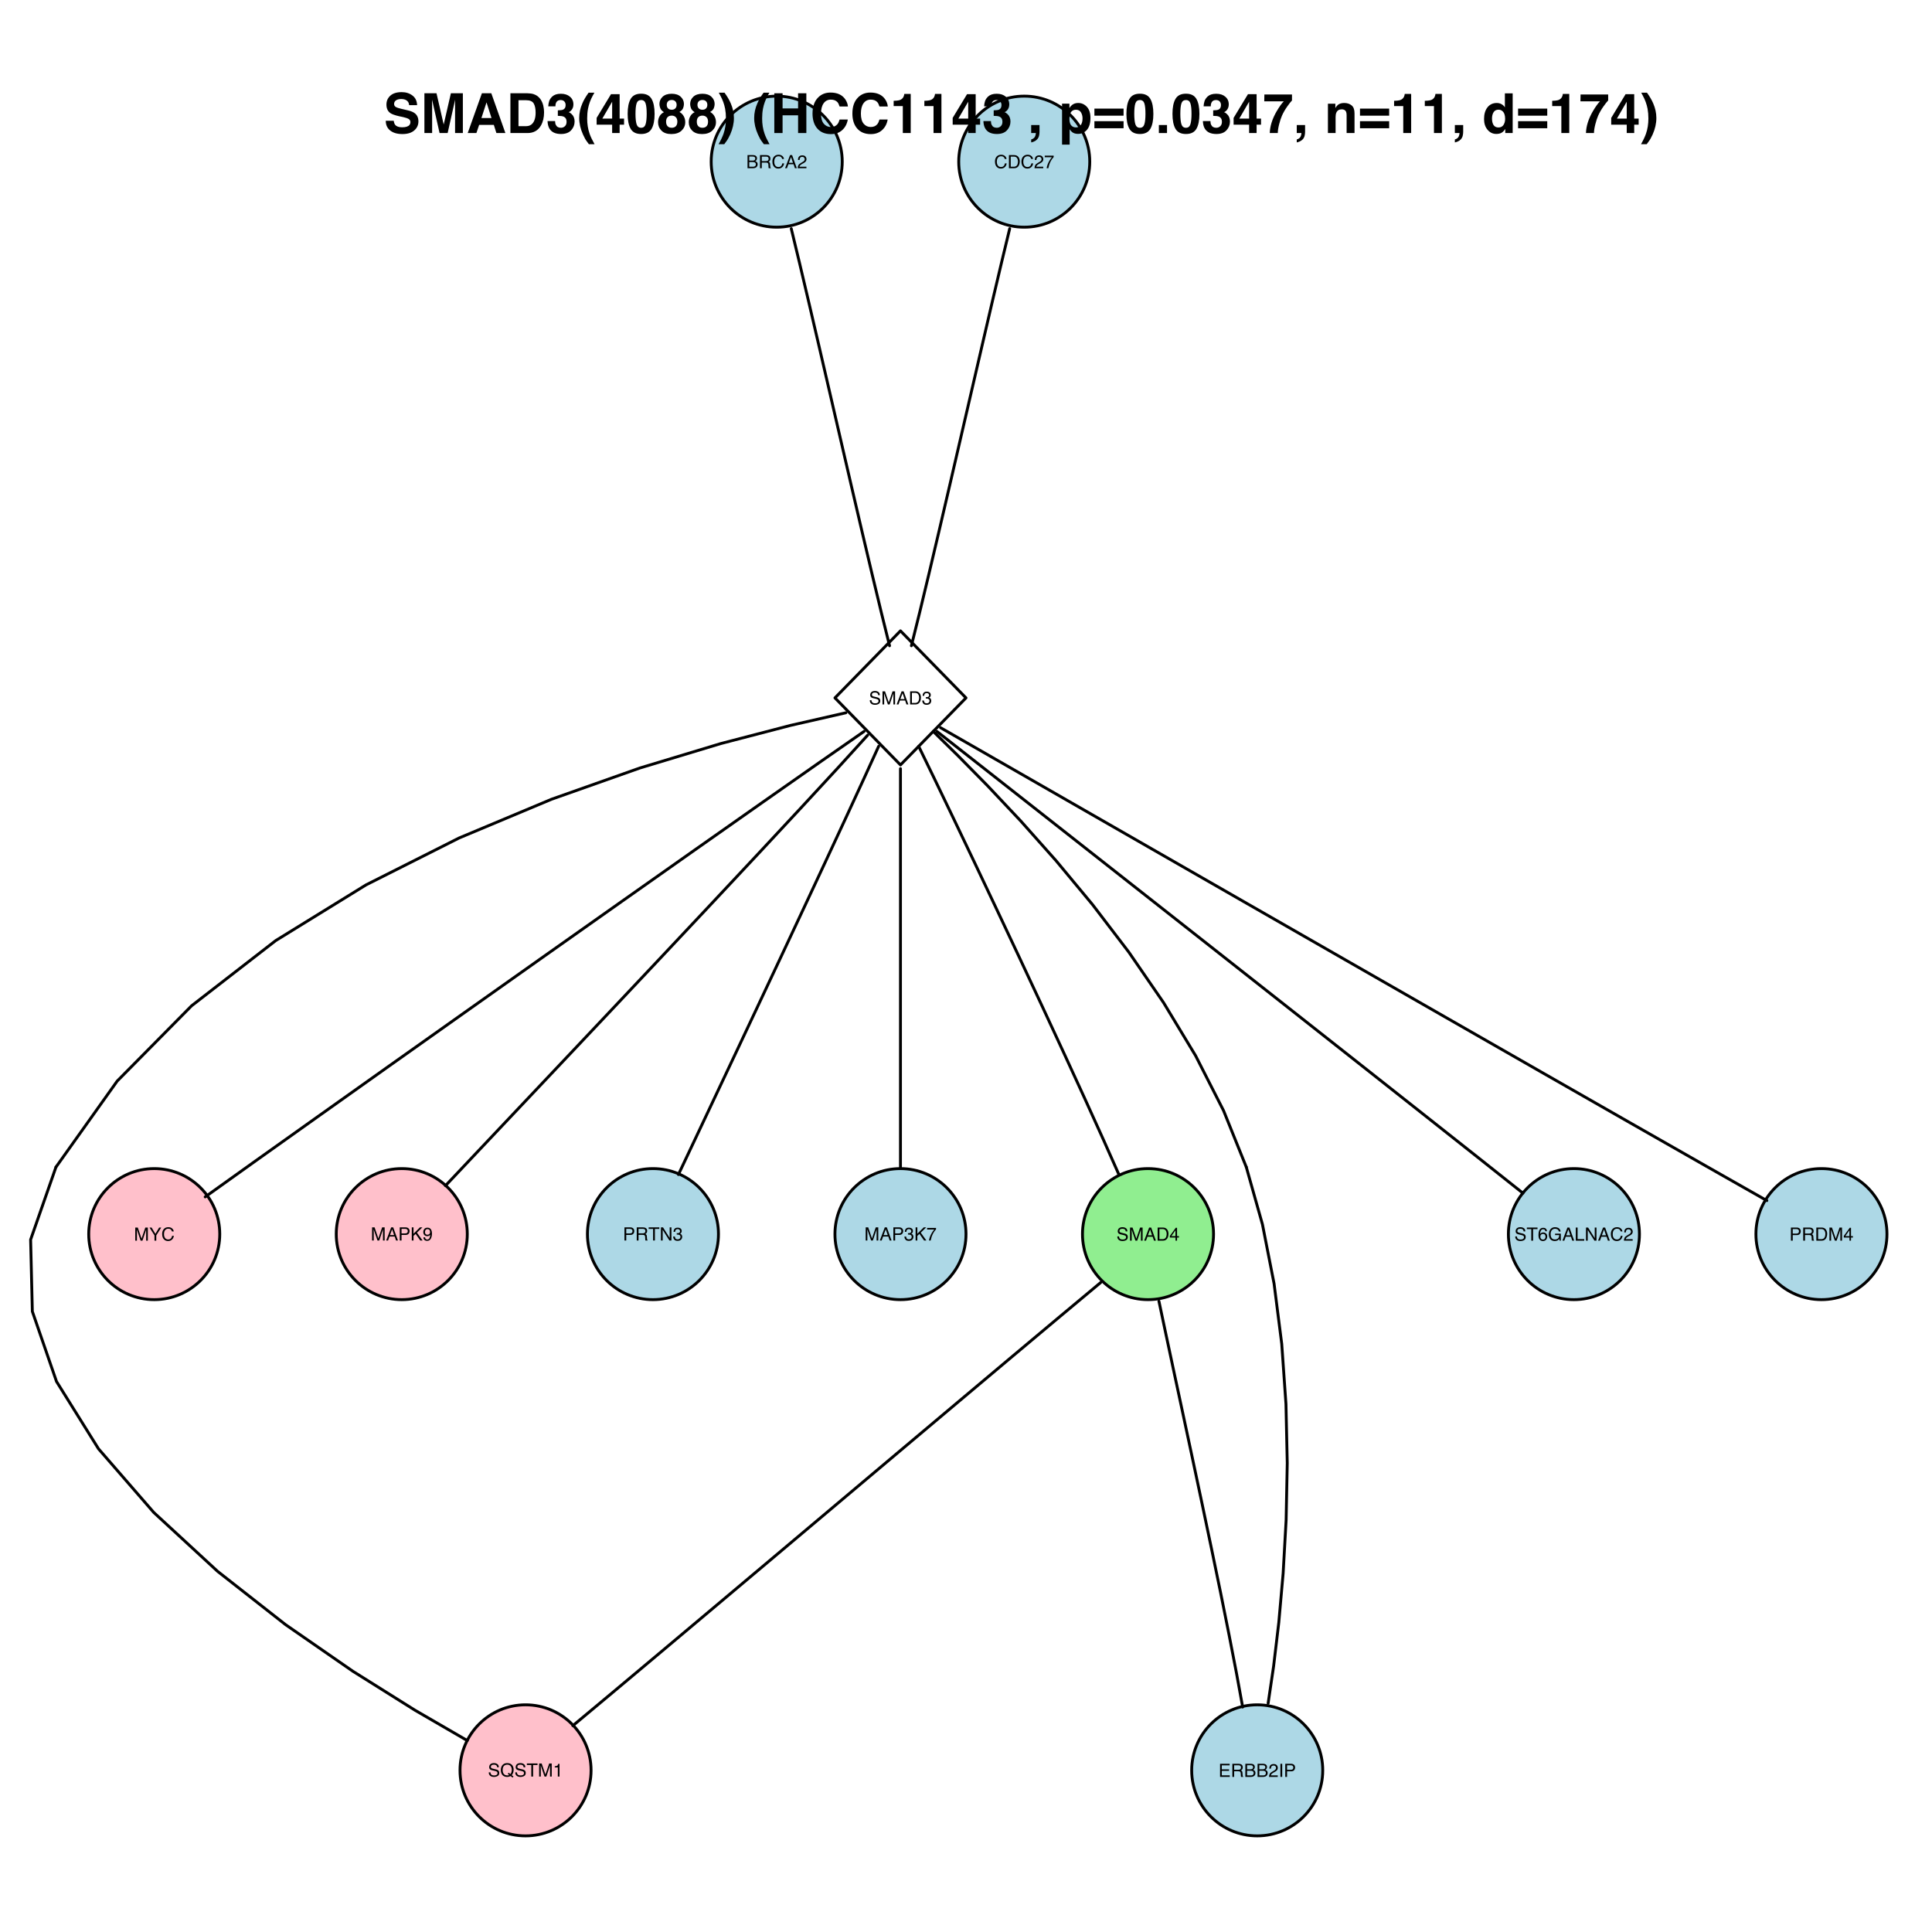 <?xml version="1.0" encoding="UTF-8"?>
<svg xmlns="http://www.w3.org/2000/svg" xmlns:xlink="http://www.w3.org/1999/xlink" width="504pt" height="504pt" viewBox="0 0 504 504" version="1.1">
<defs>
<g>
<symbol overflow="visible" id="glyph0-0">
<path style="stroke:none;" d="M 0.156 0 L 0.156 -3.422 L 2.875 -3.422 L 2.875 0 Z M 2.453 -0.422 L 2.453 -3 L 0.578 -3 L 0.578 -0.422 Z "/>
</symbol>
<symbol overflow="visible" id="glyph0-1">
<path style="stroke:none;" d="M 1.656 -1.984 C 1.852 -1.984 2.004 -2.008 2.109 -2.062 C 2.285 -2.145 2.375 -2.301 2.375 -2.531 C 2.375 -2.75 2.281 -2.898 2.094 -2.984 C 1.988 -3.023 1.836 -3.047 1.641 -3.047 L 0.812 -3.047 L 0.812 -1.984 Z M 1.812 -0.391 C 2.094 -0.391 2.297 -0.473 2.422 -0.641 C 2.492 -0.742 2.531 -0.867 2.531 -1.016 C 2.531 -1.266 2.422 -1.438 2.203 -1.531 C 2.078 -1.582 1.922 -1.609 1.734 -1.609 L 0.812 -1.609 L 0.812 -0.391 Z M 0.359 -3.422 L 1.828 -3.422 C 2.223 -3.422 2.508 -3.301 2.688 -3.062 C 2.781 -2.926 2.828 -2.766 2.828 -2.578 C 2.828 -2.359 2.766 -2.18 2.641 -2.047 C 2.578 -1.973 2.488 -1.906 2.375 -1.844 C 2.551 -1.781 2.68 -1.707 2.766 -1.625 C 2.922 -1.469 3 -1.258 3 -1 C 3 -0.781 2.93 -0.582 2.797 -0.406 C 2.586 -0.133 2.254 0 1.797 0 L 0.359 0 Z "/>
</symbol>
<symbol overflow="visible" id="glyph0-2">
<path style="stroke:none;" d="M 1.953 -1.859 C 2.172 -1.859 2.344 -1.898 2.469 -1.984 C 2.602 -2.078 2.672 -2.234 2.672 -2.453 C 2.672 -2.703 2.582 -2.867 2.406 -2.953 C 2.301 -3.004 2.172 -3.031 2.016 -3.031 L 0.891 -3.031 L 0.891 -1.859 Z M 0.422 -3.422 L 2 -3.422 C 2.27 -3.422 2.488 -3.383 2.656 -3.312 C 2.977 -3.164 3.141 -2.895 3.141 -2.5 C 3.141 -2.301 3.098 -2.133 3.016 -2 C 2.93 -1.863 2.812 -1.758 2.656 -1.688 C 2.789 -1.633 2.891 -1.562 2.953 -1.469 C 3.023 -1.383 3.062 -1.238 3.062 -1.031 L 3.094 -0.578 C 3.094 -0.453 3.102 -0.352 3.125 -0.281 C 3.145 -0.176 3.191 -0.109 3.266 -0.078 L 3.266 0 L 2.703 0 C 2.68 -0.031 2.664 -0.066 2.656 -0.109 C 2.645 -0.16 2.641 -0.254 2.641 -0.391 L 2.609 -0.953 C 2.598 -1.18 2.516 -1.332 2.359 -1.406 C 2.273 -1.445 2.133 -1.469 1.938 -1.469 L 0.891 -1.469 L 0.891 0 L 0.422 0 Z "/>
</symbol>
<symbol overflow="visible" id="glyph0-3">
<path style="stroke:none;" d="M 1.812 -3.516 C 2.238 -3.516 2.57 -3.398 2.812 -3.172 C 3.062 -2.953 3.195 -2.695 3.219 -2.406 L 2.766 -2.406 C 2.711 -2.625 2.609 -2.797 2.453 -2.922 C 2.305 -3.055 2.094 -3.125 1.812 -3.125 C 1.477 -3.125 1.207 -3.004 1 -2.766 C 0.789 -2.523 0.688 -2.16 0.688 -1.672 C 0.688 -1.266 0.781 -0.938 0.969 -0.688 C 1.156 -0.438 1.43 -0.312 1.797 -0.312 C 2.141 -0.312 2.406 -0.445 2.594 -0.719 C 2.688 -0.852 2.754 -1.035 2.797 -1.266 L 3.25 -1.266 C 3.207 -0.898 3.07 -0.598 2.844 -0.359 C 2.57 -0.055 2.207 0.094 1.75 0.094 C 1.352 0.094 1.02 -0.023 0.75 -0.266 C 0.383 -0.586 0.203 -1.082 0.203 -1.75 C 0.203 -2.258 0.336 -2.676 0.609 -3 C 0.898 -3.344 1.301 -3.516 1.812 -3.516 Z M 1.719 -3.516 Z "/>
</symbol>
<symbol overflow="visible" id="glyph0-4">
<path style="stroke:none;" d="M 2.125 -1.406 L 1.609 -2.922 L 1.047 -1.406 Z M 1.359 -3.422 L 1.891 -3.422 L 3.125 0 L 2.625 0 L 2.281 -1.031 L 0.922 -1.031 L 0.547 0 L 0.062 0 Z M 1.594 -3.422 Z "/>
</symbol>
<symbol overflow="visible" id="glyph0-5">
<path style="stroke:none;" d="M 0.156 0 C 0.164 -0.289 0.223 -0.539 0.328 -0.75 C 0.43 -0.969 0.633 -1.16 0.938 -1.328 L 1.375 -1.594 C 1.582 -1.707 1.723 -1.805 1.797 -1.891 C 1.93 -2.016 2 -2.16 2 -2.328 C 2 -2.523 1.938 -2.68 1.812 -2.797 C 1.695 -2.91 1.547 -2.969 1.359 -2.969 C 1.066 -2.969 0.863 -2.859 0.75 -2.641 C 0.695 -2.523 0.664 -2.363 0.656 -2.156 L 0.234 -2.156 C 0.234 -2.445 0.285 -2.688 0.391 -2.875 C 0.578 -3.195 0.898 -3.359 1.359 -3.359 C 1.742 -3.359 2.02 -3.254 2.188 -3.047 C 2.363 -2.836 2.453 -2.609 2.453 -2.359 C 2.453 -2.086 2.359 -1.859 2.172 -1.672 C 2.066 -1.555 1.875 -1.422 1.594 -1.266 L 1.266 -1.094 C 1.117 -1.008 1 -0.926 0.906 -0.844 C 0.75 -0.707 0.656 -0.555 0.625 -0.391 L 2.438 -0.391 L 2.438 0 Z "/>
</symbol>
<symbol overflow="visible" id="glyph0-6">
<path style="stroke:none;" d="M 1.688 -0.391 C 1.844 -0.391 1.969 -0.41 2.062 -0.453 C 2.25 -0.504 2.398 -0.617 2.516 -0.797 C 2.609 -0.93 2.672 -1.109 2.703 -1.328 C 2.734 -1.453 2.75 -1.57 2.75 -1.688 C 2.75 -2.113 2.66 -2.441 2.484 -2.672 C 2.316 -2.91 2.047 -3.031 1.672 -3.031 L 0.859 -3.031 L 0.859 -0.391 Z M 0.391 -3.422 L 1.781 -3.422 C 2.25 -3.422 2.613 -3.254 2.875 -2.922 C 3.102 -2.617 3.219 -2.234 3.219 -1.766 C 3.219 -1.398 3.148 -1.07 3.016 -0.781 C 2.773 -0.258 2.359 0 1.766 0 L 0.391 0 Z "/>
</symbol>
<symbol overflow="visible" id="glyph0-7">
<path style="stroke:none;" d="M 2.5 -3.281 L 2.5 -2.922 C 2.395 -2.816 2.25 -2.633 2.062 -2.375 C 1.883 -2.113 1.727 -1.836 1.594 -1.547 C 1.457 -1.254 1.359 -0.988 1.297 -0.75 C 1.242 -0.594 1.18 -0.344 1.109 0 L 0.656 0 C 0.758 -0.633 0.992 -1.27 1.359 -1.906 C 1.566 -2.27 1.789 -2.586 2.031 -2.859 L 0.172 -2.859 L 0.172 -3.281 Z "/>
</symbol>
<symbol overflow="visible" id="glyph0-8">
<path style="stroke:none;" d="M 0.672 -1.109 C 0.68 -0.91 0.727 -0.75 0.812 -0.625 C 0.957 -0.406 1.227 -0.297 1.625 -0.297 C 1.789 -0.297 1.945 -0.316 2.094 -0.359 C 2.375 -0.461 2.516 -0.641 2.516 -0.891 C 2.516 -1.078 2.457 -1.207 2.344 -1.281 C 2.219 -1.363 2.031 -1.43 1.781 -1.484 L 1.312 -1.594 C 1.008 -1.656 0.797 -1.727 0.672 -1.812 C 0.453 -1.957 0.344 -2.172 0.344 -2.453 C 0.344 -2.766 0.445 -3.02 0.656 -3.219 C 0.875 -3.414 1.18 -3.516 1.578 -3.516 C 1.93 -3.516 2.234 -3.426 2.484 -3.25 C 2.734 -3.082 2.859 -2.805 2.859 -2.422 L 2.422 -2.422 C 2.398 -2.609 2.352 -2.75 2.281 -2.844 C 2.133 -3.02 1.895 -3.109 1.562 -3.109 C 1.281 -3.109 1.078 -3.051 0.953 -2.938 C 0.836 -2.82 0.781 -2.691 0.781 -2.547 C 0.781 -2.367 0.852 -2.242 1 -2.172 C 1.094 -2.117 1.301 -2.055 1.625 -1.984 L 2.094 -1.875 C 2.332 -1.82 2.516 -1.75 2.641 -1.656 C 2.859 -1.5 2.969 -1.266 2.969 -0.953 C 2.969 -0.578 2.828 -0.305 2.547 -0.141 C 2.273 0.016 1.957 0.094 1.594 0.094 C 1.164 0.094 0.832 -0.008 0.594 -0.219 C 0.344 -0.438 0.223 -0.734 0.234 -1.109 Z M 1.609 -3.516 Z "/>
</symbol>
<symbol overflow="visible" id="glyph0-9">
<path style="stroke:none;" d="M 0.359 -3.422 L 1.016 -3.422 L 2 -0.531 L 2.984 -3.422 L 3.641 -3.422 L 3.641 0 L 3.203 0 L 3.203 -2.031 C 3.203 -2.094 3.203 -2.203 3.203 -2.359 C 3.203 -2.523 3.203 -2.703 3.203 -2.891 L 2.234 0 L 1.766 0 L 0.781 -2.891 L 0.781 -2.781 C 0.781 -2.695 0.781 -2.566 0.781 -2.391 C 0.789 -2.223 0.797 -2.102 0.797 -2.031 L 0.797 0 L 0.359 0 Z "/>
</symbol>
<symbol overflow="visible" id="glyph0-10">
<path style="stroke:none;" d="M 1.234 0.094 C 0.848 0.094 0.562 -0.016 0.375 -0.234 C 0.195 -0.453 0.109 -0.719 0.109 -1.031 L 0.547 -1.031 C 0.566 -0.812 0.609 -0.656 0.672 -0.562 C 0.785 -0.383 0.984 -0.297 1.266 -0.297 C 1.484 -0.297 1.66 -0.352 1.797 -0.469 C 1.93 -0.582 2 -0.734 2 -0.922 C 2 -1.148 1.926 -1.312 1.781 -1.406 C 1.645 -1.5 1.453 -1.547 1.203 -1.547 C 1.172 -1.547 1.141 -1.547 1.109 -1.547 C 1.086 -1.547 1.062 -1.547 1.031 -1.547 L 1.031 -1.922 C 1.07 -1.91 1.109 -1.906 1.141 -1.906 C 1.172 -1.906 1.203 -1.906 1.234 -1.906 C 1.391 -1.906 1.52 -1.93 1.625 -1.984 C 1.801 -2.066 1.891 -2.219 1.891 -2.438 C 1.891 -2.602 1.828 -2.734 1.703 -2.828 C 1.586 -2.922 1.453 -2.969 1.297 -2.969 C 1.016 -2.969 0.82 -2.875 0.719 -2.688 C 0.656 -2.582 0.617 -2.438 0.609 -2.25 L 0.203 -2.25 C 0.203 -2.5 0.25 -2.707 0.344 -2.875 C 0.52 -3.188 0.82 -3.344 1.25 -3.344 C 1.594 -3.344 1.859 -3.266 2.047 -3.109 C 2.234 -2.961 2.328 -2.742 2.328 -2.453 C 2.328 -2.254 2.27 -2.094 2.156 -1.969 C 2.082 -1.883 1.992 -1.82 1.891 -1.781 C 2.066 -1.727 2.203 -1.629 2.297 -1.484 C 2.398 -1.348 2.453 -1.18 2.453 -0.984 C 2.453 -0.672 2.348 -0.41 2.141 -0.203 C 1.93 -0.004 1.629 0.094 1.234 0.094 Z "/>
</symbol>
<symbol overflow="visible" id="glyph0-11">
<path style="stroke:none;" d="M 1.578 -1.188 L 1.578 -2.703 L 0.516 -1.188 Z M 1.594 0 L 1.594 -0.812 L 0.125 -0.812 L 0.125 -1.234 L 1.656 -3.359 L 2 -3.359 L 2 -1.188 L 2.5 -1.188 L 2.5 -0.812 L 2 -0.812 L 2 0 Z "/>
</symbol>
<symbol overflow="visible" id="glyph0-12">
<path style="stroke:none;" d="M 0.094 -3.422 L 0.641 -3.422 L 1.625 -1.781 L 2.609 -3.422 L 3.156 -3.422 L 1.859 -1.375 L 1.859 0 L 1.391 0 L 1.391 -1.375 Z M 1.625 -3.422 Z "/>
</symbol>
<symbol overflow="visible" id="glyph0-13">
<path style="stroke:none;" d="M 0.406 -3.422 L 1.953 -3.422 C 2.254 -3.422 2.5 -3.332 2.688 -3.156 C 2.875 -2.988 2.969 -2.754 2.969 -2.453 C 2.969 -2.18 2.883 -1.945 2.719 -1.75 C 2.551 -1.551 2.297 -1.453 1.953 -1.453 L 0.875 -1.453 L 0.875 0 L 0.406 0 Z M 2.5 -2.438 C 2.5 -2.695 2.406 -2.867 2.219 -2.953 C 2.113 -3.004 1.973 -3.031 1.797 -3.031 L 0.875 -3.031 L 0.875 -1.844 L 1.797 -1.844 C 2.004 -1.844 2.172 -1.883 2.297 -1.969 C 2.43 -2.062 2.5 -2.219 2.5 -2.438 Z "/>
</symbol>
<symbol overflow="visible" id="glyph0-14">
<path style="stroke:none;" d="M 0.359 -3.422 L 0.812 -3.422 L 0.812 -1.766 L 2.484 -3.422 L 3.125 -3.422 L 1.703 -2.047 L 3.172 0 L 2.562 0 L 1.359 -1.719 L 0.812 -1.203 L 0.812 0 L 0.359 0 Z "/>
</symbol>
<symbol overflow="visible" id="glyph0-15">
<path style="stroke:none;" d="M 0.641 -0.812 C 0.648 -0.57 0.738 -0.41 0.906 -0.328 C 0.988 -0.273 1.082 -0.25 1.188 -0.25 C 1.395 -0.25 1.566 -0.332 1.703 -0.5 C 1.848 -0.676 1.945 -1.02 2 -1.531 C 1.914 -1.383 1.801 -1.281 1.656 -1.219 C 1.52 -1.156 1.375 -1.125 1.219 -1.125 C 0.895 -1.125 0.641 -1.223 0.453 -1.422 C 0.266 -1.629 0.172 -1.891 0.172 -2.203 C 0.172 -2.504 0.258 -2.77 0.438 -3 C 0.625 -3.227 0.898 -3.344 1.266 -3.344 C 1.754 -3.344 2.094 -3.125 2.281 -2.688 C 2.383 -2.445 2.438 -2.145 2.438 -1.781 C 2.438 -1.375 2.375 -1.016 2.25 -0.703 C 2.039 -0.172 1.691 0.094 1.203 0.094 C 0.879 0.094 0.629 0.008 0.453 -0.156 C 0.285 -0.332 0.203 -0.551 0.203 -0.812 Z M 1.266 -1.5 C 1.43 -1.5 1.582 -1.551 1.719 -1.656 C 1.863 -1.77 1.938 -1.961 1.938 -2.234 C 1.938 -2.484 1.875 -2.664 1.75 -2.781 C 1.625 -2.906 1.469 -2.969 1.281 -2.969 C 1.07 -2.969 0.906 -2.895 0.781 -2.75 C 0.664 -2.613 0.609 -2.43 0.609 -2.203 C 0.609 -1.984 0.66 -1.812 0.766 -1.688 C 0.867 -1.562 1.035 -1.5 1.266 -1.5 Z "/>
</symbol>
<symbol overflow="visible" id="glyph0-16">
<path style="stroke:none;" d="M 2.859 -3.422 L 2.859 -3.016 L 1.703 -3.016 L 1.703 0 L 1.234 0 L 1.234 -3.016 L 0.078 -3.016 L 0.078 -3.422 Z "/>
</symbol>
<symbol overflow="visible" id="glyph0-17">
<path style="stroke:none;" d="M 0.359 -3.422 L 0.906 -3.422 L 2.641 -0.656 L 2.641 -3.422 L 3.094 -3.422 L 3.094 0 L 2.562 0 L 0.812 -2.781 L 0.812 0 L 0.359 0 Z M 1.688 -3.422 Z "/>
</symbol>
<symbol overflow="visible" id="glyph0-18">
<path style="stroke:none;" d="M 3.5 -0.016 L 3.266 0.266 L 2.734 -0.125 C 2.609 -0.062 2.469 -0.008 2.312 0.031 C 2.164 0.07 2.008 0.094 1.844 0.094 C 1.301 0.094 0.883 -0.078 0.594 -0.422 C 0.32 -0.766 0.188 -1.191 0.188 -1.703 C 0.188 -2.16 0.301 -2.555 0.531 -2.891 C 0.82 -3.305 1.258 -3.516 1.844 -3.516 C 2.445 -3.516 2.895 -3.32 3.188 -2.938 C 3.414 -2.633 3.531 -2.25 3.531 -1.781 C 3.531 -1.551 3.504 -1.336 3.453 -1.141 C 3.367 -0.828 3.227 -0.57 3.031 -0.375 Z M 1.891 -0.312 C 1.984 -0.312 2.07 -0.316 2.156 -0.328 C 2.25 -0.348 2.328 -0.375 2.391 -0.406 L 2 -0.703 L 2.234 -1 L 2.688 -0.641 C 2.832 -0.805 2.926 -0.988 2.969 -1.188 C 3.02 -1.383 3.047 -1.578 3.047 -1.766 C 3.047 -2.172 2.941 -2.492 2.734 -2.734 C 2.523 -2.984 2.238 -3.109 1.875 -3.109 C 1.5 -3.109 1.203 -2.988 0.984 -2.75 C 0.773 -2.52 0.672 -2.16 0.672 -1.672 C 0.672 -1.254 0.773 -0.922 0.984 -0.672 C 1.191 -0.43 1.492 -0.312 1.891 -0.312 Z "/>
</symbol>
<symbol overflow="visible" id="glyph0-19">
<path style="stroke:none;" d="M 0.453 -2.375 L 0.453 -2.688 C 0.754 -2.719 0.961 -2.766 1.078 -2.828 C 1.203 -2.898 1.297 -3.066 1.359 -3.328 L 1.688 -3.328 L 1.688 0 L 1.25 0 L 1.25 -2.375 Z "/>
</symbol>
<symbol overflow="visible" id="glyph0-20">
<path style="stroke:none;" d="M 0.406 -3.422 L 2.906 -3.422 L 2.906 -3.016 L 0.859 -3.016 L 0.859 -1.969 L 2.75 -1.969 L 2.75 -1.578 L 0.859 -1.578 L 0.859 -0.406 L 2.938 -0.406 L 2.938 0 L 0.406 0 Z M 1.672 -3.422 Z "/>
</symbol>
<symbol overflow="visible" id="glyph0-21">
<path style="stroke:none;" d="M 0.469 -3.422 L 0.938 -3.422 L 0.938 0 L 0.469 0 Z "/>
</symbol>
<symbol overflow="visible" id="glyph0-22">
<path style="stroke:none;" d="M 1.391 -3.359 C 1.766 -3.359 2.023 -3.258 2.172 -3.062 C 2.328 -2.875 2.406 -2.676 2.406 -2.469 L 1.984 -2.469 C 1.961 -2.602 1.922 -2.707 1.859 -2.781 C 1.766 -2.914 1.613 -2.984 1.406 -2.984 C 1.164 -2.984 0.977 -2.875 0.844 -2.656 C 0.707 -2.445 0.629 -2.141 0.609 -1.734 C 0.711 -1.867 0.836 -1.973 0.984 -2.047 C 1.109 -2.109 1.254 -2.141 1.422 -2.141 C 1.703 -2.141 1.945 -2.051 2.156 -1.875 C 2.363 -1.695 2.469 -1.43 2.469 -1.078 C 2.469 -0.766 2.367 -0.488 2.172 -0.25 C 1.973 -0.02 1.691 0.094 1.328 0.094 C 1.016 0.094 0.742 -0.023 0.516 -0.266 C 0.297 -0.504 0.188 -0.906 0.188 -1.469 C 0.188 -1.883 0.234 -2.238 0.328 -2.531 C 0.523 -3.082 0.879 -3.359 1.391 -3.359 Z M 1.375 -0.281 C 1.594 -0.281 1.754 -0.352 1.859 -0.5 C 1.973 -0.656 2.031 -0.832 2.031 -1.031 C 2.031 -1.207 1.977 -1.375 1.875 -1.531 C 1.781 -1.688 1.602 -1.766 1.344 -1.766 C 1.164 -1.766 1.008 -1.703 0.875 -1.578 C 0.738 -1.453 0.672 -1.27 0.672 -1.031 C 0.672 -0.82 0.727 -0.645 0.844 -0.5 C 0.969 -0.352 1.145 -0.281 1.375 -0.281 Z "/>
</symbol>
<symbol overflow="visible" id="glyph0-23">
<path style="stroke:none;" d="M 1.844 -3.516 C 2.164 -3.516 2.445 -3.453 2.688 -3.328 C 3.02 -3.148 3.227 -2.836 3.312 -2.391 L 2.844 -2.391 C 2.789 -2.641 2.676 -2.82 2.5 -2.938 C 2.32 -3.051 2.098 -3.109 1.828 -3.109 C 1.516 -3.109 1.25 -2.988 1.031 -2.75 C 0.812 -2.508 0.703 -2.156 0.703 -1.688 C 0.703 -1.281 0.789 -0.945 0.969 -0.688 C 1.156 -0.438 1.445 -0.312 1.844 -0.312 C 2.156 -0.312 2.41 -0.398 2.609 -0.578 C 2.816 -0.754 2.926 -1.047 2.938 -1.453 L 1.859 -1.453 L 1.859 -1.828 L 3.359 -1.828 L 3.359 0 L 3.062 0 L 2.953 -0.438 C 2.797 -0.27 2.656 -0.148 2.531 -0.078 C 2.332 0.035 2.078 0.094 1.766 0.094 C 1.359 0.094 1.004 -0.035 0.703 -0.297 C 0.391 -0.629 0.234 -1.082 0.234 -1.656 C 0.234 -2.238 0.391 -2.695 0.703 -3.031 C 0.992 -3.352 1.375 -3.516 1.844 -3.516 Z M 1.766 -3.516 Z "/>
</symbol>
<symbol overflow="visible" id="glyph0-24">
<path style="stroke:none;" d="M 0.359 -3.422 L 0.828 -3.422 L 0.828 -0.406 L 2.562 -0.406 L 2.562 0 L 0.359 0 Z "/>
</symbol>
<symbol overflow="visible" id="glyph1-0">
<path style="stroke:none;" d="M 1.078 0 L 1.078 -10.375 L 9.438 -10.375 L 9.438 0 Z M 8.141 -1.297 L 8.141 -9.078 L 2.375 -9.078 L 2.375 -1.297 Z "/>
</symbol>
<symbol overflow="visible" id="glyph1-1">
<path style="stroke:none;" d="M 2.672 -3.203 C 2.734 -2.723 2.859 -2.367 3.047 -2.141 C 3.398 -1.711 4.004 -1.5 4.859 -1.5 C 5.367 -1.5 5.785 -1.555 6.109 -1.672 C 6.711 -1.879 7.016 -2.281 7.016 -2.875 C 7.016 -3.219 6.863 -3.484 6.562 -3.672 C 6.258 -3.848 5.789 -4.008 5.156 -4.156 L 4.047 -4.391 C 2.973 -4.641 2.227 -4.906 1.812 -5.188 C 1.113 -5.664 0.766 -6.414 0.766 -7.438 C 0.766 -8.363 1.102 -9.133 1.781 -9.75 C 2.457 -10.363 3.445 -10.672 4.75 -10.672 C 5.844 -10.672 6.773 -10.379 7.547 -9.797 C 8.316 -9.223 8.723 -8.383 8.766 -7.281 L 6.688 -7.281 C 6.645 -7.906 6.367 -8.348 5.859 -8.609 C 5.523 -8.785 5.109 -8.875 4.609 -8.875 C 4.047 -8.875 3.598 -8.758 3.266 -8.531 C 2.93 -8.301 2.766 -7.988 2.766 -7.594 C 2.766 -7.219 2.93 -6.941 3.266 -6.766 C 3.473 -6.641 3.922 -6.492 4.609 -6.328 L 6.406 -5.906 C 7.188 -5.719 7.773 -5.469 8.172 -5.156 C 8.797 -4.664 9.109 -3.957 9.109 -3.031 C 9.109 -2.082 8.742 -1.297 8.016 -0.672 C 7.285 -0.047 6.258 0.266 4.938 0.266 C 3.594 0.266 2.531 -0.039 1.75 -0.656 C 0.977 -1.27 0.594 -2.117 0.594 -3.203 Z M 4.766 -10.688 Z "/>
</symbol>
<symbol overflow="visible" id="glyph1-2">
<path style="stroke:none;" d="M 7.969 -10.375 L 11.094 -10.375 L 11.094 0 L 9.062 0 L 9.062 -7.016 C 9.062 -7.211 9.062 -7.492 9.062 -7.859 C 9.07 -8.223 9.078 -8.504 9.078 -8.703 L 7.125 0 L 5.016 0 L 3.062 -8.703 C 3.062 -8.504 3.062 -8.223 3.062 -7.859 C 3.07 -7.492 3.078 -7.211 3.078 -7.016 L 3.078 0 L 1.062 0 L 1.062 -10.375 L 4.219 -10.375 L 6.094 -2.219 Z "/>
</symbol>
<symbol overflow="visible" id="glyph1-3">
<path style="stroke:none;" d="M 3.938 -3.922 L 6.562 -3.922 L 5.266 -8 Z M 4.062 -10.375 L 6.516 -10.375 L 10.188 0 L 7.844 0 L 7.172 -2.125 L 3.344 -2.125 L 2.625 0 L 0.359 0 Z M 5.281 -10.375 Z "/>
</symbol>
<symbol overflow="visible" id="glyph1-4">
<path style="stroke:none;" d="M 3.203 -8.562 L 3.203 -1.797 L 5.203 -1.797 C 6.223 -1.797 6.938 -2.301 7.344 -3.312 C 7.562 -3.863 7.672 -4.523 7.672 -5.297 C 7.672 -6.348 7.504 -7.156 7.172 -7.719 C 6.836 -8.281 6.18 -8.562 5.203 -8.562 Z M 5.562 -10.375 C 6.207 -10.363 6.742 -10.285 7.172 -10.141 C 7.898 -9.898 8.488 -9.461 8.938 -8.828 C 9.289 -8.305 9.535 -7.742 9.672 -7.141 C 9.805 -6.547 9.875 -5.977 9.875 -5.438 C 9.875 -4.062 9.598 -2.895 9.047 -1.938 C 8.285 -0.645 7.125 0 5.562 0 L 1.094 0 L 1.094 -10.375 Z "/>
</symbol>
<symbol overflow="visible" id="glyph1-5">
<path style="stroke:none;" d="M 2.344 -3.125 C 2.344 -2.719 2.41 -2.383 2.547 -2.125 C 2.785 -1.625 3.227 -1.375 3.875 -1.375 C 4.27 -1.375 4.613 -1.508 4.906 -1.781 C 5.195 -2.051 5.344 -2.441 5.344 -2.953 C 5.344 -3.617 5.07 -4.066 4.531 -4.297 C 4.219 -4.422 3.727 -4.484 3.062 -4.484 L 3.062 -5.922 C 3.719 -5.93 4.176 -5.992 4.438 -6.109 C 4.875 -6.305 5.094 -6.703 5.094 -7.297 C 5.094 -7.691 4.977 -8.008 4.75 -8.25 C 4.531 -8.488 4.211 -8.609 3.797 -8.609 C 3.328 -8.609 2.977 -8.457 2.75 -8.156 C 2.531 -7.863 2.426 -7.469 2.438 -6.969 L 0.562 -6.969 C 0.582 -7.469 0.672 -7.945 0.828 -8.406 C 0.984 -8.801 1.238 -9.172 1.594 -9.516 C 1.852 -9.754 2.164 -9.938 2.531 -10.062 C 2.895 -10.188 3.336 -10.25 3.859 -10.25 C 4.836 -10.25 5.625 -9.992 6.219 -9.484 C 6.82 -8.984 7.125 -8.312 7.125 -7.469 C 7.125 -6.863 6.941 -6.352 6.578 -5.938 C 6.359 -5.688 6.125 -5.516 5.875 -5.422 C 6.062 -5.422 6.328 -5.258 6.672 -4.938 C 7.18 -4.469 7.438 -3.82 7.438 -3 C 7.438 -2.133 7.133 -1.375 6.531 -0.719 C 5.938 -0.07 5.055 0.25 3.891 0.25 C 2.441 0.25 1.438 -0.219 0.875 -1.156 C 0.57 -1.656 0.406 -2.312 0.375 -3.125 Z "/>
</symbol>
<symbol overflow="visible" id="glyph1-6">
<path style="stroke:none;" d="M 1.453 -7.75 C 1.816 -8.613 2.359 -9.539 3.078 -10.531 L 4.594 -10.531 L 4.156 -9.75 C 3.562 -8.664 3.148 -7.531 2.922 -6.344 C 2.773 -5.562 2.703 -4.711 2.703 -3.797 C 2.703 -2.359 2.91 -1.039 3.328 0.156 C 3.566 0.875 4 1.789 4.625 2.906 L 3.141 2.906 L 2.641 2.219 C 2.316 1.812 1.973 1.195 1.609 0.375 C 0.953 -1.082 0.625 -2.516 0.625 -3.922 C 0.625 -5.211 0.898 -6.488 1.453 -7.75 Z "/>
</symbol>
<symbol overflow="visible" id="glyph1-7">
<path style="stroke:none;" d="M 7.531 -2.188 L 6.375 -2.188 L 6.375 0 L 4.422 0 L 4.422 -2.188 L 0.375 -2.188 L 0.375 -3.953 L 4.125 -10.141 L 6.375 -10.141 L 6.375 -3.766 L 7.531 -3.766 Z M 4.422 -3.766 L 4.422 -8.172 L 1.859 -3.766 Z "/>
</symbol>
<symbol overflow="visible" id="glyph1-8">
<path style="stroke:none;" d="M 2.5 -5 C 2.5 -3.832 2.594 -2.938 2.781 -2.312 C 2.977 -1.688 3.375 -1.375 3.969 -1.375 C 4.562 -1.375 4.953 -1.688 5.141 -2.312 C 5.328 -2.938 5.422 -3.832 5.422 -5 C 5.422 -6.227 5.328 -7.133 5.141 -7.719 C 4.953 -8.312 4.562 -8.609 3.969 -8.609 C 3.375 -8.609 2.977 -8.312 2.781 -7.719 C 2.594 -7.133 2.5 -6.227 2.5 -5 Z M 3.969 -10.266 C 5.27 -10.266 6.18 -9.805 6.703 -8.891 C 7.223 -7.984 7.484 -6.688 7.484 -5 C 7.484 -3.312 7.223 -2.016 6.703 -1.109 C 6.18 -0.203 5.27 0.25 3.969 0.25 C 2.664 0.25 1.754 -0.203 1.234 -1.109 C 0.711 -2.016 0.453 -3.312 0.453 -5 C 0.453 -6.688 0.711 -7.984 1.234 -8.891 C 1.754 -9.805 2.664 -10.266 3.969 -10.266 Z "/>
</symbol>
<symbol overflow="visible" id="glyph1-9">
<path style="stroke:none;" d="M 2.469 -2.969 C 2.469 -2.457 2.598 -2.062 2.859 -1.781 C 3.117 -1.508 3.477 -1.375 3.938 -1.375 C 4.395 -1.375 4.754 -1.508 5.016 -1.781 C 5.273 -2.062 5.406 -2.457 5.406 -2.969 C 5.406 -3.488 5.27 -3.879 5 -4.141 C 4.738 -4.41 4.383 -4.547 3.938 -4.547 C 3.477 -4.547 3.117 -4.41 2.859 -4.141 C 2.598 -3.879 2.469 -3.488 2.469 -2.969 Z M 0.375 -2.828 C 0.375 -3.398 0.504 -3.914 0.766 -4.375 C 1.023 -4.844 1.406 -5.195 1.906 -5.438 C 1.414 -5.758 1.098 -6.109 0.953 -6.484 C 0.805 -6.867 0.734 -7.227 0.734 -7.562 C 0.734 -8.312 1.008 -8.945 1.562 -9.469 C 2.125 -9.988 2.914 -10.25 3.938 -10.25 C 4.945 -10.25 5.727 -9.988 6.281 -9.469 C 6.844 -8.945 7.125 -8.312 7.125 -7.562 C 7.125 -7.227 7.051 -6.867 6.906 -6.484 C 6.758 -6.109 6.441 -5.781 5.953 -5.5 C 6.453 -5.219 6.828 -4.844 7.078 -4.375 C 7.336 -3.914 7.469 -3.398 7.469 -2.828 C 7.469 -1.973 7.148 -1.242 6.516 -0.641 C 5.879 -0.035 4.988 0.266 3.844 0.266 C 2.707 0.266 1.844 -0.035 1.25 -0.641 C 0.664 -1.242 0.375 -1.973 0.375 -2.828 Z M 2.641 -7.344 C 2.641 -6.969 2.754 -6.66 2.984 -6.422 C 3.211 -6.191 3.531 -6.078 3.938 -6.078 C 4.344 -6.078 4.656 -6.191 4.875 -6.422 C 5.102 -6.66 5.219 -6.969 5.219 -7.344 C 5.219 -7.75 5.102 -8.062 4.875 -8.281 C 4.656 -8.508 4.344 -8.625 3.938 -8.625 C 3.531 -8.625 3.211 -8.508 2.984 -8.281 C 2.754 -8.062 2.641 -7.75 2.641 -7.344 Z "/>
</symbol>
<symbol overflow="visible" id="glyph1-10">
<path style="stroke:none;" d="M 1.688 -10.531 C 2.406 -9.539 2.945 -8.613 3.312 -7.75 C 3.863 -6.488 4.141 -5.211 4.141 -3.922 C 4.141 -2.516 3.816 -1.082 3.172 0.375 C 2.797 1.195 2.445 1.812 2.125 2.219 L 1.625 2.906 L 0.141 2.906 C 0.766 1.789 1.195 0.875 1.438 0.156 C 1.852 -1.039 2.062 -2.359 2.062 -3.797 C 2.062 -4.711 1.988 -5.562 1.844 -6.344 C 1.613 -7.531 1.203 -8.664 0.609 -9.75 L 0.188 -10.531 Z "/>
</symbol>
<symbol overflow="visible" id="glyph1-11">
<path style="stroke:none;" d=""/>
</symbol>
<symbol overflow="visible" id="glyph1-12">
<path style="stroke:none;" d="M 1.078 0 L 1.078 -10.375 L 3.234 -10.375 L 3.234 -6.422 L 7.281 -6.422 L 7.281 -10.375 L 9.438 -10.375 L 9.438 0 L 7.281 0 L 7.281 -4.625 L 3.234 -4.625 L 3.234 0 Z "/>
</symbol>
<symbol overflow="visible" id="glyph1-13">
<path style="stroke:none;" d="M 0.641 -5.094 C 0.641 -6.906 1.129 -8.301 2.109 -9.281 C 2.953 -10.133 4.023 -10.562 5.328 -10.562 C 7.066 -10.562 8.344 -9.988 9.156 -8.844 C 9.594 -8.207 9.832 -7.566 9.875 -6.922 L 7.703 -6.922 C 7.555 -7.41 7.375 -7.785 7.156 -8.047 C 6.758 -8.492 6.176 -8.719 5.406 -8.719 C 4.625 -8.719 4.004 -8.398 3.547 -7.766 C 3.086 -7.129 2.859 -6.227 2.859 -5.062 C 2.859 -3.895 3.098 -3.02 3.578 -2.438 C 4.066 -1.863 4.68 -1.578 5.422 -1.578 C 6.18 -1.578 6.758 -1.828 7.156 -2.328 C 7.375 -2.598 7.555 -3 7.703 -3.531 L 9.844 -3.531 C 9.656 -2.406 9.176 -1.488 8.406 -0.781 C 7.633 -0.07 6.645 0.281 5.438 0.281 C 3.945 0.281 2.773 -0.191 1.922 -1.141 C 1.066 -2.109 0.641 -3.426 0.641 -5.094 Z M 5.266 -10.688 Z "/>
</symbol>
<symbol overflow="visible" id="glyph1-14">
<path style="stroke:none;" d="M 1 -7.031 L 1 -8.406 C 1.633 -8.426 2.078 -8.469 2.328 -8.531 C 2.734 -8.613 3.062 -8.789 3.312 -9.062 C 3.488 -9.238 3.617 -9.484 3.703 -9.797 C 3.754 -9.973 3.781 -10.109 3.781 -10.203 L 5.453 -10.203 L 5.453 0 L 3.391 0 L 3.391 -7.031 Z "/>
</symbol>
<symbol overflow="visible" id="glyph1-15">
<path style="stroke:none;" d="M 0.828 1.672 C 1.234 1.555 1.531 1.363 1.719 1.094 C 1.906 0.832 2.016 0.469 2.047 0 L 0.828 0 L 0.828 -2.094 L 3 -2.094 L 3 -0.281 C 3 0.039 2.957 0.375 2.875 0.719 C 2.789 1.062 2.633 1.363 2.406 1.625 C 2.156 1.895 1.859 2.098 1.516 2.234 C 1.18 2.367 0.953 2.438 0.828 2.438 Z "/>
</symbol>
<symbol overflow="visible" id="glyph1-16">
<path style="stroke:none;" d="M 6.219 -3.828 C 6.219 -4.422 6.082 -4.941 5.812 -5.391 C 5.539 -5.848 5.102 -6.078 4.5 -6.078 C 3.77 -6.078 3.27 -5.734 3 -5.047 C 2.863 -4.68 2.797 -4.219 2.797 -3.656 C 2.797 -2.77 3.031 -2.145 3.5 -1.781 C 3.781 -1.57 4.113 -1.469 4.5 -1.469 C 5.062 -1.469 5.488 -1.68 5.781 -2.109 C 6.07 -2.535 6.219 -3.109 6.219 -3.828 Z M 5.078 -7.844 C 5.973 -7.844 6.727 -7.508 7.344 -6.844 C 7.969 -6.188 8.281 -5.219 8.281 -3.938 C 8.281 -2.582 7.977 -1.551 7.375 -0.844 C 6.77 -0.133 5.988 0.219 5.031 0.219 C 4.414 0.219 3.91 0.066 3.516 -0.234 C 3.285 -0.41 3.066 -0.66 2.859 -0.984 L 2.859 3.016 L 0.875 3.016 L 0.875 -7.672 L 2.797 -7.672 L 2.797 -6.531 C 3.016 -6.863 3.242 -7.129 3.484 -7.328 C 3.93 -7.672 4.461 -7.844 5.078 -7.844 Z "/>
</symbol>
<symbol overflow="visible" id="glyph1-17">
<path style="stroke:none;" d="M 8.125 -6.375 L 8.125 -4.531 L 0.516 -4.531 L 0.516 -6.375 Z M 8.125 -3.094 L 8.125 -1.25 L 0.516 -1.25 L 0.516 -3.094 Z "/>
</symbol>
<symbol overflow="visible" id="glyph1-18">
<path style="stroke:none;" d="M 0.906 -2.094 L 3.031 -2.094 L 3.031 0 L 0.906 0 Z "/>
</symbol>
<symbol overflow="visible" id="glyph1-19">
<path style="stroke:none;" d="M 7.594 -8.5 C 7.289 -8.195 6.875 -7.664 6.344 -6.906 C 5.812 -6.156 5.363 -5.379 5 -4.578 C 4.719 -3.941 4.461 -3.164 4.234 -2.25 C 4.004 -1.332 3.891 -0.582 3.891 0 L 1.797 0 C 1.859 -1.832 2.461 -3.734 3.609 -5.703 C 4.336 -6.93 4.953 -7.785 5.453 -8.266 L 0.359 -8.266 L 0.391 -10.062 L 7.594 -10.062 Z "/>
</symbol>
<symbol overflow="visible" id="glyph1-20">
<path style="stroke:none;" d="M 5.188 -7.844 C 5.977 -7.844 6.625 -7.633 7.125 -7.219 C 7.633 -6.812 7.891 -6.125 7.891 -5.156 L 7.891 0 L 5.828 0 L 5.828 -4.656 C 5.828 -5.062 5.773 -5.375 5.672 -5.594 C 5.473 -5.988 5.098 -6.188 4.547 -6.188 C 3.867 -6.188 3.398 -5.895 3.141 -5.312 C 3.016 -5.008 2.953 -4.625 2.953 -4.156 L 2.953 0 L 0.953 0 L 0.953 -7.656 L 2.891 -7.656 L 2.891 -6.531 C 3.141 -6.926 3.379 -7.211 3.609 -7.391 C 4.023 -7.691 4.551 -7.844 5.188 -7.844 Z M 4.453 -7.875 Z "/>
</symbol>
<symbol overflow="visible" id="glyph1-21">
<path style="stroke:none;" d="M 3.766 -7.844 C 4.223 -7.844 4.633 -7.738 5 -7.531 C 5.363 -7.332 5.656 -7.055 5.875 -6.703 L 5.875 -10.359 L 7.906 -10.359 L 7.906 0 L 5.969 0 L 5.969 -1.062 C 5.676 -0.602 5.348 -0.27 4.984 -0.062 C 4.617 0.133 4.164 0.234 3.625 0.234 C 2.727 0.234 1.973 -0.125 1.359 -0.844 C 0.742 -1.57 0.438 -2.504 0.438 -3.641 C 0.438 -4.941 0.738 -5.969 1.344 -6.719 C 1.945 -7.469 2.754 -7.844 3.766 -7.844 Z M 4.203 -1.453 C 4.766 -1.453 5.191 -1.66 5.484 -2.078 C 5.785 -2.504 5.938 -3.051 5.938 -3.719 C 5.938 -4.656 5.695 -5.328 5.219 -5.734 C 4.938 -5.973 4.602 -6.094 4.219 -6.094 C 3.625 -6.094 3.191 -5.867 2.922 -5.422 C 2.648 -4.984 2.516 -4.438 2.516 -3.781 C 2.516 -3.07 2.648 -2.504 2.922 -2.078 C 3.203 -1.66 3.629 -1.453 4.203 -1.453 Z "/>
</symbol>
</g>
</defs>
<g id="surface12933">
<rect x="0" y="0" width="504" height="504" style="fill:rgb(100%,100%,100%);fill-opacity:1;stroke:none;"/>
<path style="fill-rule:nonzero;fill:rgb(67.843%,84.706%,90.196%);fill-opacity:1;stroke-width:0.75;stroke-linecap:round;stroke-linejoin:round;stroke:rgb(0%,0%,0%);stroke-opacity:1;stroke-miterlimit:10;" d="M 219.715 42.172 C 219.715 51.613 212.059 59.266 202.621 59.266 C 193.18 59.266 185.527 51.613 185.527 42.172 C 185.527 32.73 193.18 25.078 202.621 25.078 C 212.059 25.078 219.715 32.73 219.715 42.172 "/>
<path style="fill-rule:nonzero;fill:rgb(67.843%,84.706%,90.196%);fill-opacity:1;stroke-width:0.75;stroke-linecap:round;stroke-linejoin:round;stroke:rgb(0%,0%,0%);stroke-opacity:1;stroke-miterlimit:10;" d="M 284.285 42.172 C 284.285 51.613 276.633 59.266 267.195 59.266 C 257.754 59.266 250.102 51.613 250.102 42.172 C 250.102 32.73 257.754 25.078 267.195 25.078 C 276.633 25.078 284.285 32.73 284.285 42.172 "/>
<path style="fill-rule:nonzero;fill:rgb(56.471%,93.333%,56.471%);fill-opacity:1;stroke-width:0.75;stroke-linecap:round;stroke-linejoin:round;stroke:rgb(0%,0%,0%);stroke-opacity:1;stroke-miterlimit:10;" d="M 316.574 321.941 C 316.574 331.383 308.922 339.035 299.48 339.035 C 290.039 339.035 282.387 331.383 282.387 321.941 C 282.387 312.504 290.039 304.852 299.48 304.852 C 308.922 304.852 316.574 312.504 316.574 321.941 "/>
<path style="fill-rule:nonzero;fill:rgb(100%,75.294%,79.608%);fill-opacity:1;stroke-width:0.75;stroke-linecap:round;stroke-linejoin:round;stroke:rgb(0%,0%,0%);stroke-opacity:1;stroke-miterlimit:10;" d="M 57.328 321.941 C 57.328 331.383 49.676 339.035 40.238 339.035 C 30.797 339.035 23.145 331.383 23.145 321.941 C 23.145 312.504 30.797 304.852 40.238 304.852 C 49.676 304.852 57.328 312.504 57.328 321.941 "/>
<path style="fill-rule:nonzero;fill:rgb(100%,75.294%,79.608%);fill-opacity:1;stroke-width:0.75;stroke-linecap:round;stroke-linejoin:round;stroke:rgb(0%,0%,0%);stroke-opacity:1;stroke-miterlimit:10;" d="M 121.902 321.941 C 121.902 331.383 114.25 339.035 104.809 339.035 C 95.371 339.035 87.719 331.383 87.719 321.941 C 87.719 312.504 95.371 304.852 104.809 304.852 C 114.25 304.852 121.902 312.504 121.902 321.941 "/>
<path style="fill-rule:nonzero;fill:rgb(67.843%,84.706%,90.196%);fill-opacity:1;stroke-width:0.75;stroke-linecap:round;stroke-linejoin:round;stroke:rgb(0%,0%,0%);stroke-opacity:1;stroke-miterlimit:10;" d="M 187.426 321.941 C 187.426 331.383 179.773 339.035 170.332 339.035 C 160.895 339.035 153.242 331.383 153.242 321.941 C 153.242 312.504 160.895 304.852 170.332 304.852 C 179.773 304.852 187.426 312.504 187.426 321.941 "/>
<path style="fill-rule:nonzero;fill:rgb(67.843%,84.706%,90.196%);fill-opacity:1;stroke-width:0.75;stroke-linecap:round;stroke-linejoin:round;stroke:rgb(0%,0%,0%);stroke-opacity:1;stroke-miterlimit:10;" d="M 252 321.941 C 252 331.383 244.348 339.035 234.906 339.035 C 225.465 339.035 217.812 331.383 217.812 321.941 C 217.812 312.504 225.465 304.852 234.906 304.852 C 244.348 304.852 252 312.504 252 321.941 "/>
<path style="fill-rule:nonzero;fill:rgb(100%,75.294%,79.608%);fill-opacity:1;stroke-width:0.75;stroke-linecap:round;stroke-linejoin:round;stroke:rgb(0%,0%,0%);stroke-opacity:1;stroke-miterlimit:10;" d="M 154.191 461.828 C 154.191 471.27 146.539 478.922 137.098 478.922 C 127.656 478.922 120.004 471.27 120.004 461.828 C 120.004 452.387 127.656 444.734 137.098 444.734 C 146.539 444.734 154.191 452.387 154.191 461.828 "/>
<path style="fill-rule:nonzero;fill:rgb(67.843%,84.706%,90.196%);fill-opacity:1;stroke-width:0.75;stroke-linecap:round;stroke-linejoin:round;stroke:rgb(0%,0%,0%);stroke-opacity:1;stroke-miterlimit:10;" d="M 345.062 461.828 C 345.062 471.27 337.41 478.922 327.969 478.922 C 318.527 478.922 310.875 471.27 310.875 461.828 C 310.875 452.387 318.527 444.734 327.969 444.734 C 337.41 444.734 345.062 452.387 345.062 461.828 "/>
<path style="fill-rule:nonzero;fill:rgb(67.843%,84.706%,90.196%);fill-opacity:1;stroke-width:0.75;stroke-linecap:round;stroke-linejoin:round;stroke:rgb(0%,0%,0%);stroke-opacity:1;stroke-miterlimit:10;" d="M 427.68 321.941 C 427.68 331.383 420.027 339.035 410.586 339.035 C 401.145 339.035 393.492 331.383 393.492 321.941 C 393.492 312.504 401.145 304.852 410.586 304.852 C 420.027 304.852 427.68 312.504 427.68 321.941 "/>
<path style="fill-rule:nonzero;fill:rgb(67.843%,84.706%,90.196%);fill-opacity:1;stroke-width:0.75;stroke-linecap:round;stroke-linejoin:round;stroke:rgb(0%,0%,0%);stroke-opacity:1;stroke-miterlimit:10;" d="M 492.25 321.941 C 492.25 331.383 484.598 339.035 475.16 339.035 C 465.719 339.035 458.066 331.383 458.066 321.941 C 458.066 312.504 465.719 304.852 475.16 304.852 C 484.598 304.852 492.25 312.504 492.25 321.941 "/>
<path style="fill:none;stroke-width:0.75;stroke-linecap:round;stroke-linejoin:round;stroke:rgb(0%,0%,0%);stroke-opacity:1;stroke-miterlimit:10;" d="M 217.812 182.059 L 234.906 164.57 L 252 182.059 L 234.906 199.543 L 217.812 182.059 "/>
<g style="fill:rgb(0%,0%,0%);fill-opacity:1;">
  <use xlink:href="#glyph0-1" x="194.648" y="43.883"/>
  <use xlink:href="#glyph0-2" x="197.837" y="43.883"/>
  <use xlink:href="#glyph0-3" x="201.29" y="43.883"/>
  <use xlink:href="#glyph0-4" x="204.743" y="43.883"/>
  <use xlink:href="#glyph0-5" x="207.932" y="43.883"/>
</g>
<g style="fill:rgb(0%,0%,0%);fill-opacity:1;">
  <use xlink:href="#glyph0-3" x="259.355" y="43.883"/>
  <use xlink:href="#glyph0-6" x="262.808" y="43.883"/>
  <use xlink:href="#glyph0-3" x="266.261" y="43.883"/>
  <use xlink:href="#glyph0-5" x="269.714" y="43.883"/>
  <use xlink:href="#glyph0-7" x="272.373" y="43.883"/>
</g>
<g style="fill:rgb(0%,0%,0%);fill-opacity:1;">
  <use xlink:href="#glyph0-8" x="226.668" y="183.77"/>
  <use xlink:href="#glyph0-9" x="229.857" y="183.77"/>
  <use xlink:href="#glyph0-4" x="233.84" y="183.77"/>
  <use xlink:href="#glyph0-6" x="237.029" y="183.77"/>
  <use xlink:href="#glyph0-10" x="240.482" y="183.77"/>
</g>
<g style="fill:rgb(0%,0%,0%);fill-opacity:1;">
  <use xlink:href="#glyph0-8" x="291.242" y="323.652"/>
  <use xlink:href="#glyph0-9" x="294.431" y="323.652"/>
  <use xlink:href="#glyph0-4" x="298.414" y="323.652"/>
  <use xlink:href="#glyph0-6" x="301.603" y="323.652"/>
  <use xlink:href="#glyph0-11" x="305.056" y="323.652"/>
</g>
<g style="fill:rgb(0%,0%,0%);fill-opacity:1;">
  <use xlink:href="#glyph0-9" x="34.926" y="323.652"/>
  <use xlink:href="#glyph0-12" x="38.909" y="323.652"/>
  <use xlink:href="#glyph0-3" x="42.098" y="323.652"/>
</g>
<g style="fill:rgb(0%,0%,0%);fill-opacity:1;">
  <use xlink:href="#glyph0-9" x="96.703" y="323.605"/>
  <use xlink:href="#glyph0-4" x="100.686" y="323.605"/>
  <use xlink:href="#glyph0-13" x="103.875" y="323.605"/>
  <use xlink:href="#glyph0-14" x="107.064" y="323.605"/>
  <use xlink:href="#glyph0-15" x="110.253" y="323.605"/>
</g>
<g style="fill:rgb(0%,0%,0%);fill-opacity:1;">
  <use xlink:href="#glyph0-13" x="162.496" y="323.605"/>
  <use xlink:href="#glyph0-2" x="165.685" y="323.605"/>
  <use xlink:href="#glyph0-16" x="169.138" y="323.605"/>
  <use xlink:href="#glyph0-17" x="172.059" y="323.605"/>
  <use xlink:href="#glyph0-10" x="175.511" y="323.605"/>
</g>
<g style="fill:rgb(0%,0%,0%);fill-opacity:1;">
  <use xlink:href="#glyph0-9" x="225.473" y="323.605"/>
  <use xlink:href="#glyph0-4" x="229.455" y="323.605"/>
  <use xlink:href="#glyph0-13" x="232.645" y="323.605"/>
  <use xlink:href="#glyph0-10" x="235.834" y="323.605"/>
  <use xlink:href="#glyph0-14" x="238.493" y="323.605"/>
  <use xlink:href="#glyph0-7" x="241.682" y="323.605"/>
</g>
<g style="fill:rgb(0%,0%,0%);fill-opacity:1;">
  <use xlink:href="#glyph0-8" x="127.27" y="463.453"/>
  <use xlink:href="#glyph0-18" x="130.459" y="463.453"/>
  <use xlink:href="#glyph0-8" x="134.178" y="463.453"/>
  <use xlink:href="#glyph0-16" x="137.367" y="463.453"/>
  <use xlink:href="#glyph0-9" x="140.287" y="463.453"/>
  <use xlink:href="#glyph0-19" x="144.27" y="463.453"/>
</g>
<g style="fill:rgb(0%,0%,0%);fill-opacity:1;">
  <use xlink:href="#glyph0-20" x="317.871" y="463.539"/>
  <use xlink:href="#glyph0-2" x="321.06" y="463.539"/>
  <use xlink:href="#glyph0-1" x="324.513" y="463.539"/>
  <use xlink:href="#glyph0-1" x="327.702" y="463.539"/>
  <use xlink:href="#glyph0-5" x="330.891" y="463.539"/>
  <use xlink:href="#glyph0-21" x="333.55" y="463.539"/>
  <use xlink:href="#glyph0-13" x="334.879" y="463.539"/>
</g>
<g style="fill:rgb(0%,0%,0%);fill-opacity:1;">
  <use xlink:href="#glyph0-8" x="395.043" y="323.652"/>
  <use xlink:href="#glyph0-16" x="398.232" y="323.652"/>
  <use xlink:href="#glyph0-22" x="401.153" y="323.652"/>
  <use xlink:href="#glyph0-23" x="403.812" y="323.652"/>
  <use xlink:href="#glyph0-4" x="407.531" y="323.652"/>
  <use xlink:href="#glyph0-24" x="410.72" y="323.652"/>
  <use xlink:href="#glyph0-17" x="413.379" y="323.652"/>
  <use xlink:href="#glyph0-4" x="416.832" y="323.652"/>
  <use xlink:href="#glyph0-3" x="420.021" y="323.652"/>
  <use xlink:href="#glyph0-5" x="423.474" y="323.652"/>
</g>
<g style="fill:rgb(0%,0%,0%);fill-opacity:1;">
  <use xlink:href="#glyph0-13" x="466.793" y="323.652"/>
  <use xlink:href="#glyph0-2" x="469.982" y="323.652"/>
  <use xlink:href="#glyph0-6" x="473.435" y="323.652"/>
  <use xlink:href="#glyph0-9" x="476.888" y="323.652"/>
  <use xlink:href="#glyph0-11" x="480.871" y="323.652"/>
</g>
<path style="fill:none;stroke-width:0.75;stroke-linecap:round;stroke-linejoin:round;stroke:rgb(0%,0%,0%);stroke-opacity:1;stroke-miterlimit:10;" d="M 206.418 59.656 L 208.574 68.605 L 211 78.898 L 213.633 90.195 L 216.402 102.152 L 219.238 114.422 L 222.074 126.664 L 224.844 138.531 L 227.477 149.68 L 229.906 159.773 L 232.059 168.457 "/>
<path style="fill:none;stroke-width:0.75;stroke-linecap:round;stroke-linejoin:round;stroke:rgb(0%,0%,0%);stroke-opacity:1;stroke-miterlimit:10;" d="M 263.395 59.656 L 261.242 68.605 L 258.812 78.898 L 256.184 90.195 L 253.414 102.152 L 250.574 114.422 L 247.738 126.664 L 244.969 138.531 L 242.336 149.68 L 239.91 159.773 L 237.754 168.457 "/>
<path style="fill:none;stroke-width:0.75;stroke-linecap:round;stroke-linejoin:round;stroke:rgb(0%,0%,0%);stroke-opacity:1;stroke-miterlimit:10;" d="M 239.656 194.688 L 243.785 203.191 L 248.641 213.297 L 254.047 224.629 L 259.816 236.809 L 265.77 249.449 L 271.723 262.18 L 277.492 274.621 L 282.898 286.387 L 287.754 297.109 L 291.883 306.398 "/>
<path style="fill:none;stroke-width:0.75;stroke-linecap:round;stroke-linejoin:round;stroke:rgb(0%,0%,0%);stroke-opacity:1;stroke-miterlimit:10;" d="M 225.41 190.801 L 213.777 198.895 L 198.785 209.398 L 181.227 221.742 L 161.902 235.363 L 141.609 249.691 L 121.145 264.172 L 101.305 278.227 L 82.895 291.301 L 66.703 302.82 L 53.531 312.23 "/>
<path style="fill:none;stroke-width:0.75;stroke-linecap:round;stroke-linejoin:round;stroke:rgb(0%,0%,0%);stroke-opacity:1;stroke-miterlimit:10;" d="M 226.359 191.77 L 218.688 200.203 L 209.07 210.617 L 197.961 222.547 L 185.809 235.523 L 173.062 249.086 L 160.176 262.762 L 147.598 276.09 L 135.773 288.602 L 125.16 299.832 L 116.207 309.312 "/>
<path style="fill:none;stroke-width:0.75;stroke-linecap:round;stroke-linejoin:round;stroke:rgb(0%,0%,0%);stroke-opacity:1;stroke-miterlimit:10;" d="M 229.211 194.688 L 225.336 203.191 L 220.68 213.297 L 215.414 224.629 L 209.73 236.809 L 203.809 249.449 L 197.828 262.18 L 191.973 274.621 L 186.422 286.387 L 181.367 297.109 L 176.98 306.398 "/>
<path style="fill:none;stroke-width:0.75;stroke-linecap:round;stroke-linejoin:round;stroke:rgb(0%,0%,0%);stroke-opacity:1;stroke-miterlimit:10;" d="M 234.906 200.516 L 234.906 304.457 "/>
<path style="fill:none;stroke-width:0.75;stroke-linecap:round;stroke-linejoin:round;stroke:rgb(0%,0%,0%);stroke-opacity:1;stroke-miterlimit:10;" d="M 220.664 185.941 L 206.227 189.234 L 188.02 193.977 L 166.938 200.344 L 143.887 208.496 L 119.766 218.605 L 95.473 230.848 L 71.91 245.383 L 49.977 262.383 L 30.57 282.02 L 14.598 304.457 "/>
<path style="fill:none;stroke-width:0.75;stroke-linecap:round;stroke-linejoin:round;stroke:rgb(0%,0%,0%);stroke-opacity:1;stroke-miterlimit:10;" d="M 14.598 304.457 L 7.988 323.387 L 8.438 342.117 L 14.742 360.395 L 25.703 377.961 L 40.117 394.559 L 56.781 409.93 L 74.496 423.824 L 92.055 435.98 L 108.258 446.145 L 121.902 454.059 "/>
<path style="fill:none;stroke-width:0.75;stroke-linecap:round;stroke-linejoin:round;stroke:rgb(0%,0%,0%);stroke-opacity:1;stroke-miterlimit:10;" d="M 244.402 190.801 L 254.684 198.867 L 267.961 209.297 L 283.527 221.531 L 300.68 235.02 L 318.711 249.207 L 336.91 263.539 L 354.574 277.465 L 370.996 290.43 L 385.473 301.879 L 397.289 311.258 "/>
<path style="fill:none;stroke-width:0.75;stroke-linecap:round;stroke-linejoin:round;stroke:rgb(0%,0%,0%);stroke-opacity:1;stroke-miterlimit:10;" d="M 245.352 189.828 L 259.645 198.031 L 278.438 208.812 L 300.648 221.555 L 325.195 235.633 L 350.996 250.422 L 376.969 265.297 L 402.027 279.637 L 425.094 292.816 L 445.086 304.211 L 460.914 313.199 "/>
<path style="fill:none;stroke-width:0.75;stroke-linecap:round;stroke-linejoin:round;stroke:rgb(0%,0%,0%);stroke-opacity:1;stroke-miterlimit:10;" d="M 243.453 190.801 L 249.895 197.129 L 257.598 204.953 L 266.238 214.125 L 275.48 224.512 L 285 235.973 L 294.461 248.363 L 303.531 261.547 L 311.887 275.383 L 319.191 289.734 L 325.121 304.457 "/>
<path style="fill:none;stroke-width:0.75;stroke-linecap:round;stroke-linejoin:round;stroke:rgb(0%,0%,0%);stroke-opacity:1;stroke-miterlimit:10;" d="M 325.121 304.457 L 329.332 319.391 L 332.367 334.859 L 334.367 350.586 L 335.469 366.285 L 335.805 381.688 L 335.512 396.5 L 334.73 410.457 L 333.598 423.266 L 332.246 434.656 L 330.816 444.344 "/>
<path style="fill:none;stroke-width:0.75;stroke-linecap:round;stroke-linejoin:round;stroke:rgb(0%,0%,0%);stroke-opacity:1;stroke-miterlimit:10;" d="M 287.137 334.57 L 276.715 343.266 L 264.062 353.867 L 249.734 365.906 L 234.293 378.898 L 202.285 405.844 L 186.84 418.836 L 172.512 430.875 L 159.859 441.48 L 149.441 450.172 "/>
<path style="fill:none;stroke-width:0.75;stroke-linecap:round;stroke-linejoin:round;stroke:rgb(0%,0%,0%);stroke-opacity:1;stroke-miterlimit:10;" d="M 302.328 339.43 L 304.199 348.27 L 306.332 358.273 L 308.664 369.152 L 311.113 380.617 L 313.605 392.371 L 316.07 404.125 L 318.438 415.59 L 320.621 426.469 L 322.559 436.473 L 324.172 445.312 "/>
<g style="fill:rgb(0%,0%,0%);fill-opacity:1;">
  <use xlink:href="#glyph1-1" x="100.043" y="34.707"/>
  <use xlink:href="#glyph1-2" x="109.652" y="34.707"/>
  <use xlink:href="#glyph1-3" x="121.652" y="34.707"/>
  <use xlink:href="#glyph1-4" x="132.056" y="34.707"/>
  <use xlink:href="#glyph1-5" x="142.46" y="34.707"/>
  <use xlink:href="#glyph1-6" x="150.472" y="34.707"/>
  <use xlink:href="#glyph1-7" x="155.269" y="34.707"/>
  <use xlink:href="#glyph1-8" x="163.281" y="34.707"/>
  <use xlink:href="#glyph1-9" x="171.293" y="34.707"/>
  <use xlink:href="#glyph1-9" x="179.305" y="34.707"/>
  <use xlink:href="#glyph1-10" x="187.318" y="34.707"/>
  <use xlink:href="#glyph1-11" x="192.115" y="34.707"/>
  <use xlink:href="#glyph1-6" x="196.117" y="34.707"/>
  <use xlink:href="#glyph1-12" x="200.915" y="34.707"/>
  <use xlink:href="#glyph1-13" x="211.319" y="34.707"/>
  <use xlink:href="#glyph1-13" x="221.722" y="34.707"/>
  <use xlink:href="#glyph1-14" x="232.126" y="34.707"/>
  <use xlink:href="#glyph1-14" x="240.138" y="34.707"/>
  <use xlink:href="#glyph1-7" x="248.15" y="34.707"/>
  <use xlink:href="#glyph1-5" x="256.162" y="34.707"/>
  <use xlink:href="#glyph1-11" x="264.174" y="34.707"/>
  <use xlink:href="#glyph1-15" x="268.177" y="34.707"/>
  <use xlink:href="#glyph1-11" x="272.179" y="34.707"/>
  <use xlink:href="#glyph1-16" x="276.182" y="34.707"/>
  <use xlink:href="#glyph1-17" x="284.982" y="34.707"/>
  <use xlink:href="#glyph1-8" x="293.395" y="34.707"/>
  <use xlink:href="#glyph1-18" x="301.407" y="34.707"/>
  <use xlink:href="#glyph1-8" x="305.409" y="34.707"/>
  <use xlink:href="#glyph1-5" x="313.421" y="34.707"/>
  <use xlink:href="#glyph1-7" x="321.434" y="34.707"/>
  <use xlink:href="#glyph1-19" x="329.446" y="34.707"/>
  <use xlink:href="#glyph1-15" x="337.458" y="34.707"/>
  <use xlink:href="#glyph1-11" x="341.46" y="34.707"/>
  <use xlink:href="#glyph1-20" x="345.463" y="34.707"/>
  <use xlink:href="#glyph1-17" x="354.263" y="34.707"/>
  <use xlink:href="#glyph1-14" x="362.676" y="34.707"/>
  <use xlink:href="#glyph1-14" x="370.688" y="34.707"/>
  <use xlink:href="#glyph1-15" x="378.7" y="34.707"/>
  <use xlink:href="#glyph1-11" x="382.702" y="34.707"/>
  <use xlink:href="#glyph1-21" x="386.705" y="34.707"/>
  <use xlink:href="#glyph1-17" x="395.505" y="34.707"/>
  <use xlink:href="#glyph1-14" x="403.918" y="34.707"/>
  <use xlink:href="#glyph1-19" x="411.93" y="34.707"/>
  <use xlink:href="#glyph1-7" x="419.942" y="34.707"/>
  <use xlink:href="#glyph1-10" x="427.954" y="34.707"/>
</g>
</g>
</svg>
